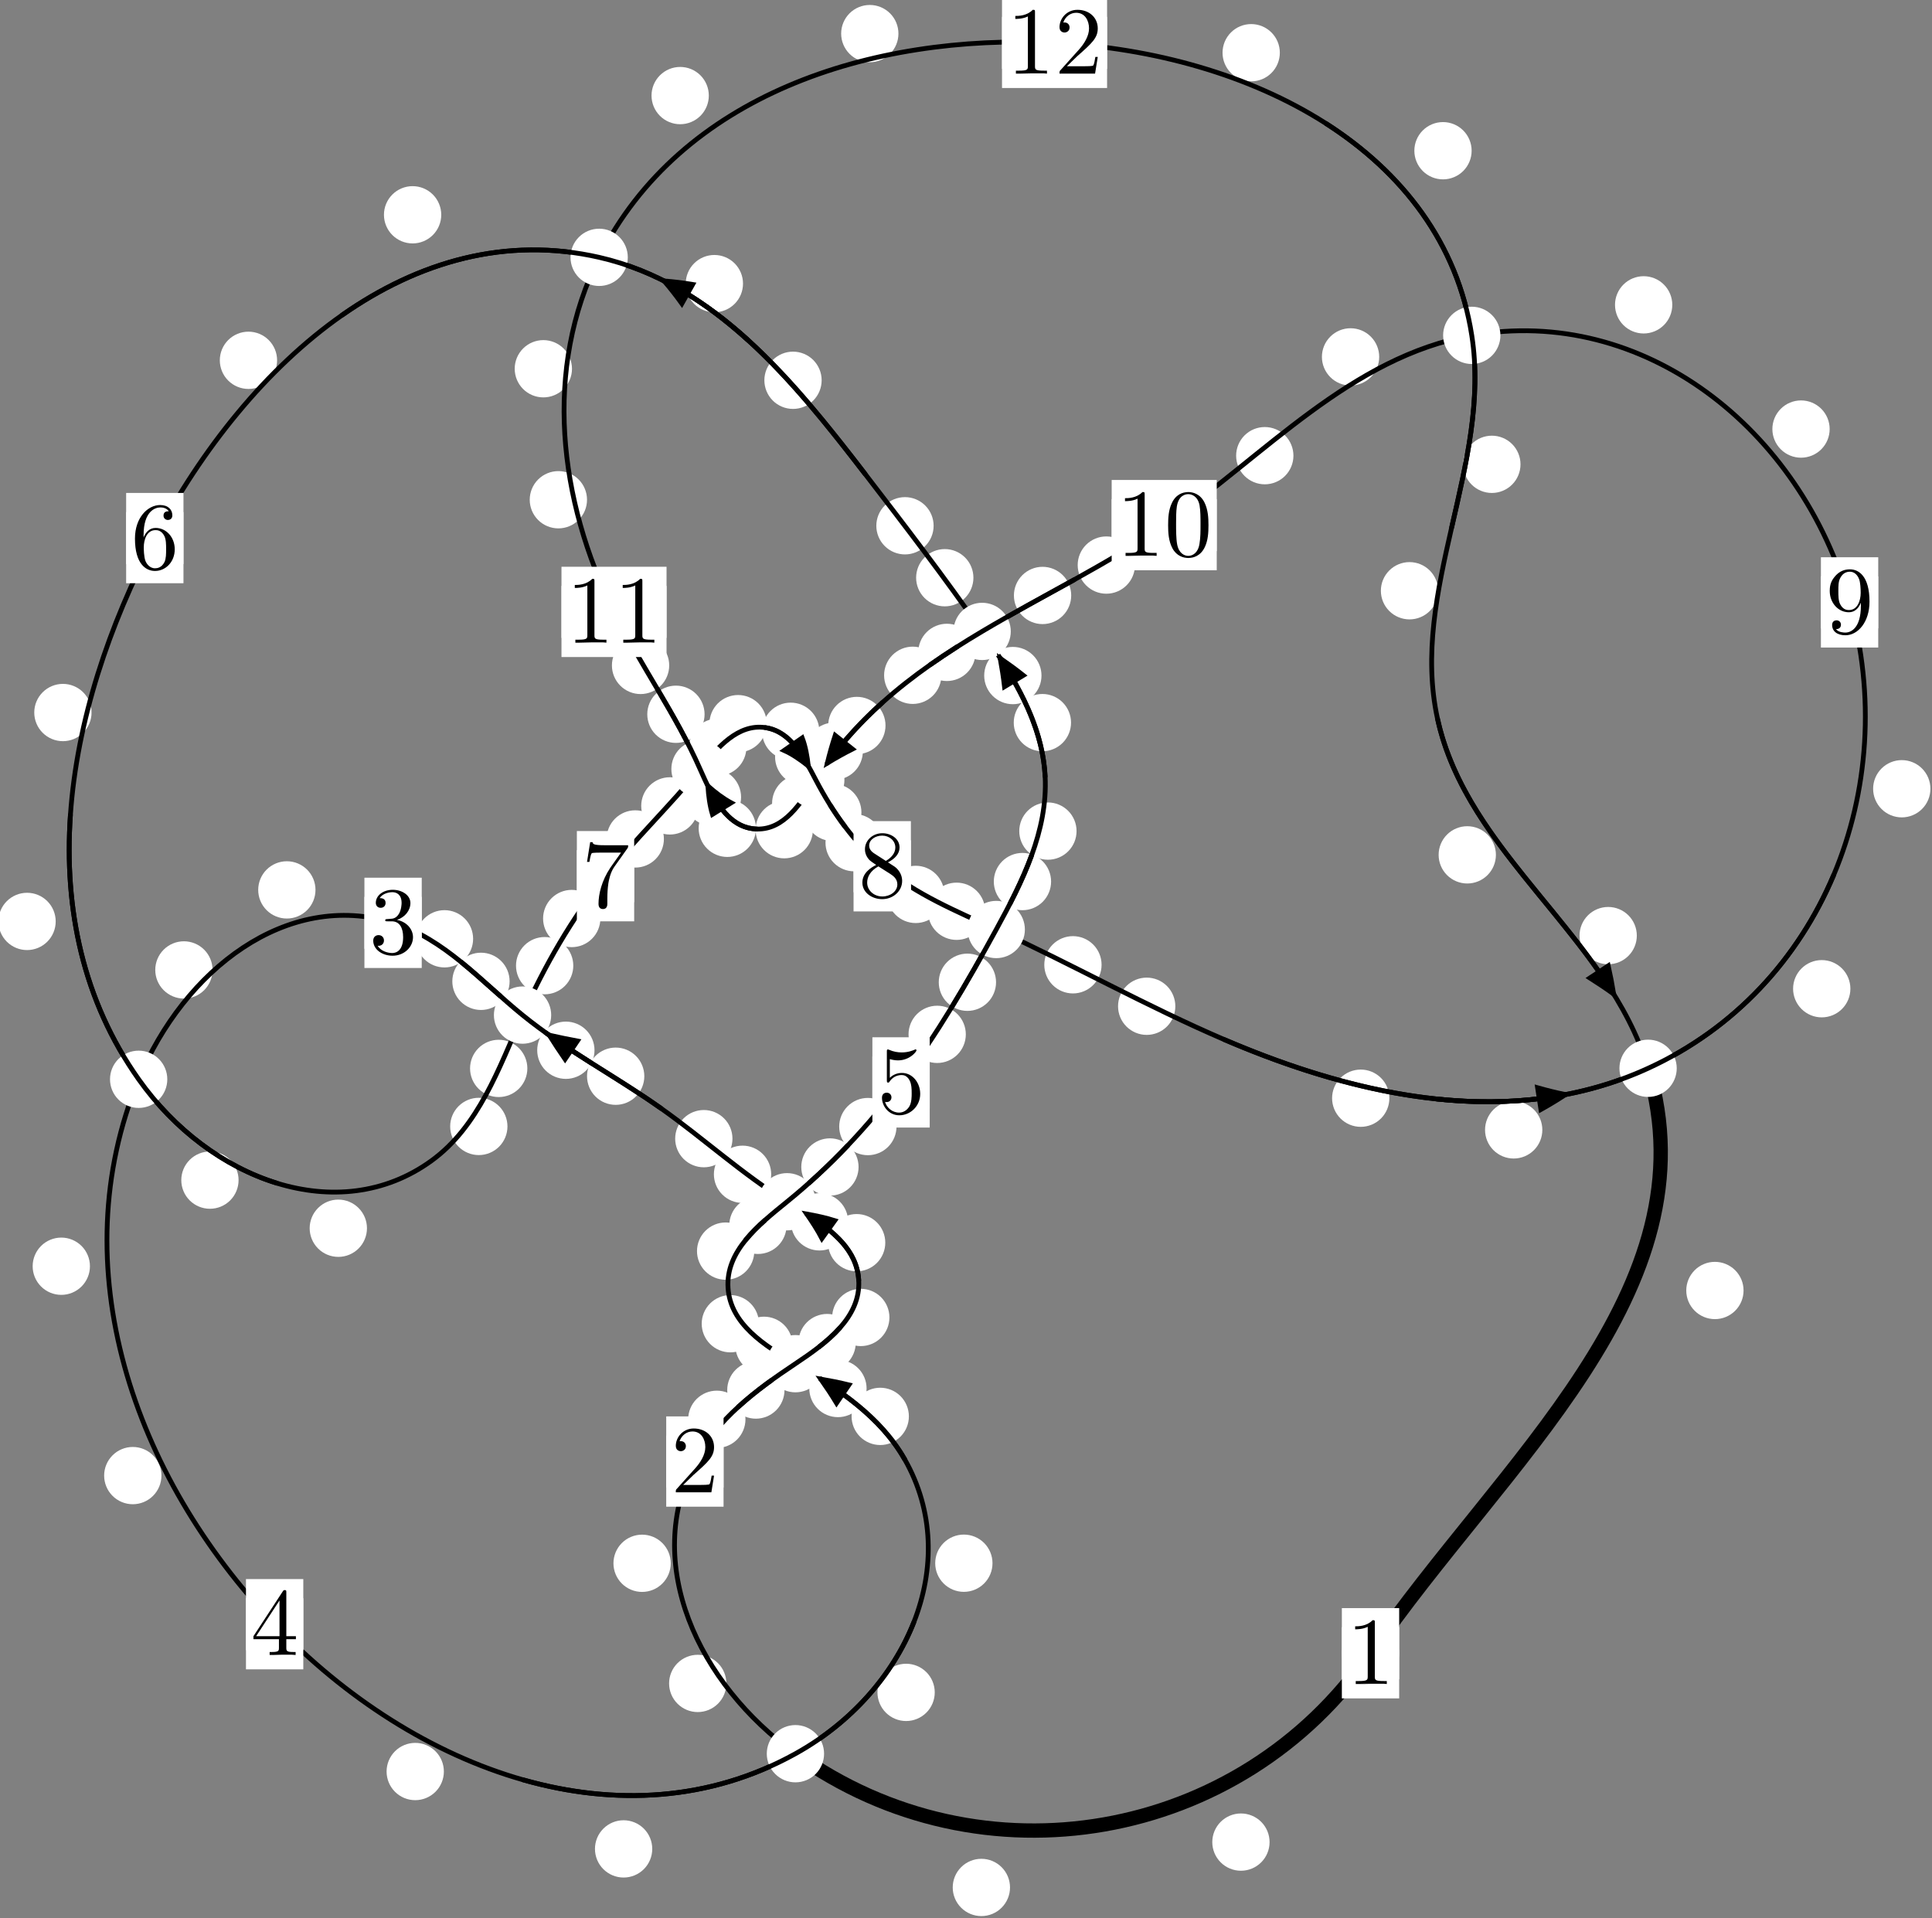<?xml version="1.0"?>
<!-- Created by MetaPost 1.999 on 2021.07.06:0016 -->
<svg version="1.1" xmlns="http://www.w3.org/2000/svg" xmlns:xlink="http://www.w3.org/1999/xlink" width="201.596" height="200.182" viewBox="0 0 201.596 200.182">
<rect x="0" y="0" width="201.596" height="200.182" fill="#808080" stroke="none"/>
<!-- Original BoundingBox: -83.165176 -16.944626 118.430573 183.237534 -->
  <defs>
    <g transform="scale(0.01,0.01)" id="GLYPHcmr10_48">
      <path style="fill-rule: evenodd;" d="M460 -320C460 -400,455 -480,420 -554C374 -650,292 -666,250 -666C190 -666,117 -640,76 -547C44 -478,39 -400,39 -320C39 -245,43 -155,84 -79C127 2,200 22,249 22C303 22,379 1,423 -94C455 -163,460 -241,460 -320M249 -0C210 -0,151 -25,133 -121C122 -181,122 -273,122 -332C122 -396,122 -462,130 -516C149 -635,224 -644,249 -644C282 -644,348 -626,367 -527C377 -471,377 -395,377 -332C377 -257,377 -189,366 -125C351 -30,294 -0,249 -0"></path>
    </g>
    <g transform="scale(0.01,0.01)" id="GLYPHcmr10_49">
      <path style="fill-rule: evenodd;" d="M294 -640C294 -664,294 -666,271 -666C209 -602,121 -602,89 -602L89 -571C109 -571,168 -571,220 -597L220 -79C220 -43,217 -31,127 -31L95 -31L95 -0L257 -0L130 -3L217 -3L257 -3L297 -3L384 -3L419 -0L419 -31L387 -31C297 -31,294 -42,294 -79"></path>
    </g>
    <g transform="scale(0.01,0.01)" id="GLYPHcmr10_50">
      <path style="fill-rule: evenodd;" d="M127 -77L233 -180C389 -318,449 -372,449 -472C449 -586,359 -666,237 -666C124 -666,50 -574,50 -485C50 -429,100 -429,103 -429C120 -429,155 -441,155 -482C155 -508,137 -534,102 -534C94 -534,92 -534,89 -533C112 -598,166 -635,224 -635C315 -635,358 -554,358 -472C358 -392,308 -313,253 -251L61 -37C50 -26,50 -24,50 -0L421 -0L449 -174L424 -174C419 -144,412 -100,402 -85C395 -77,329 -77,307 -77"></path>
    </g>
    <g transform="scale(0.01,0.01)" id="GLYPHcmr10_51">
      <path style="fill-rule: evenodd;" d="M290 -352C372 -379,430 -449,430 -528C430 -610,342 -666,246 -666C145 -666,69 -606,69 -530C69 -497,91 -478,120 -478C151 -478,171 -500,171 -529C171 -579,124 -579,109 -579C140 -628,206 -641,242 -641C283 -641,338 -619,338 -529C338 -517,336 -459,310 -415C280 -367,246 -364,221 -363C213 -362,189 -360,182 -360C174 -359,167 -358,167 -348C167 -337,174 -337,191 -337L235 -337C317 -337,354 -269,354 -171C354 -35,285 -6,241 -6C198 -6,123 -23,88 -82C123 -77,154 -99,154 -137C154 -173,127 -193,98 -193C74 -193,42 -179,42 -135C42 -44,135 22,244 22C366 22,457 -69,457 -171C457 -253,394 -331,290 -352"></path>
    </g>
    <g transform="scale(0.01,0.01)" id="GLYPHcmr10_52">
      <path style="fill-rule: evenodd;" d="M294 -165L294 -78C294 -42,292 -31,218 -31L197 -31L197 -0L332 -0L238 -3L290 -3L332 -3L374 -3L427 -3L468 -0L468 -31L447 -31C373 -31,371 -42,371 -78L371 -165L471 -165L471 -196L371 -196L371 -651C371 -671,371 -677,355 -677C346 -677,343 -677,335 -665L28 -196L28 -165M300 -196L56 -196L300 -569"></path>
    </g>
    <g transform="scale(0.01,0.01)" id="GLYPHcmr10_53">
      <path style="fill-rule: evenodd;" d="M449 -201C449 -320,367 -420,259 -420C211 -420,168 -404,132 -369L132 -564C152 -558,185 -551,217 -551C340 -551,410 -642,410 -655C410 -661,407 -666,400 -666C399 -666,397 -666,392 -663C372 -654,323 -634,256 -634C216 -634,170 -641,123 -662C115 -665,113 -665,111 -665C101 -665,101 -657,101 -641L101 -345C101 -327,101 -319,115 -319C122 -319,124 -322,128 -328C139 -344,176 -398,257 -398C309 -398,334 -352,342 -334C358 -297,360 -258,360 -208C360 -173,360 -113,336 -71C312 -32,275 -6,229 -6C156 -6,99 -59,82 -118C85 -117,88 -116,99 -116C132 -116,149 -141,149 -165C149 -189,132 -214,99 -214C85 -214,50 -207,50 -161C50 -75,119 22,231 22C347 22,449 -74,449 -201"></path>
    </g>
    <g transform="scale(0.01,0.01)" id="GLYPHcmr10_54">
      <path style="fill-rule: evenodd;" d="M132 -328L132 -352C132 -605,256 -641,307 -641C331 -641,373 -635,395 -601C380 -601,340 -601,340 -556C340 -525,364 -510,386 -510C402 -510,432 -519,432 -558C432 -618,388 -666,305 -666C177 -666,42 -537,42 -316C42 -49,158 22,251 22C362 22,457 -72,457 -204C457 -331,368 -427,257 -427C189 -427,152 -376,132 -328M251 -6C188 -6,158 -66,152 -81C134 -128,134 -208,134 -226C134 -304,166 -404,256 -404C272 -404,318 -404,349 -342C367 -305,367 -254,367 -205C367 -157,367 -107,350 -71C320 -11,274 -6,251 -6"></path>
    </g>
    <g transform="scale(0.01,0.01)" id="GLYPHcmr10_55">
      <path style="fill-rule: evenodd;" d="M476 -609C485 -621,485 -623,485 -644L242 -644C120 -644,118 -657,114 -676L89 -676L56 -470L81 -470C84 -486,93 -549,106 -561C113 -567,191 -567,204 -567L411 -567C400 -551,321 -442,299 -409C209 -274,176 -135,176 -33C176 -23,176 22,222 22C268 22,268 -23,268 -33L268 -84C268 -139,271 -194,279 -248C283 -271,297 -357,341 -419"></path>
    </g>
    <g transform="scale(0.01,0.01)" id="GLYPHcmr10_56">
      <path style="fill-rule: evenodd;" d="M163 -457C117 -487,113 -521,113 -538C113 -599,178 -641,249 -641C322 -641,386 -589,386 -517C386 -460,347 -412,287 -377M309 -362C381 -399,430 -451,430 -517C430 -609,341 -666,250 -666C150 -666,69 -592,69 -499C69 -481,71 -436,113 -389C124 -377,161 -352,186 -335C128 -306,42 -250,42 -151C42 -45,144 22,249 22C362 22,457 -61,457 -168C457 -204,446 -249,408 -291C389 -312,373 -322,309 -362M209 -320L332 -242C360 -223,407 -193,407 -132C407 -58,332 -6,250 -6C164 -6,92 -68,92 -151C92 -209,124 -273,209 -320"></path>
    </g>
    <g transform="scale(0.01,0.01)" id="GLYPHcmr10_57">
      <path style="fill-rule: evenodd;" d="M367 -318L367 -286C367 -52,263 -6,205 -6C188 -6,134 -8,107 -42C151 -42,159 -71,159 -88C159 -119,135 -134,113 -134C97 -134,67 -125,67 -86C67 -19,121 22,206 22C335 22,457 -114,457 -329C457 -598,342 -666,253 -666C198 -666,149 -648,106 -603C65 -558,42 -516,42 -441C42 -316,130 -218,242 -218C303 -218,344 -260,367 -318M243 -241C227 -241,181 -241,150 -304C132 -341,132 -391,132 -440C132 -494,132 -541,153 -578C180 -628,218 -641,253 -641C299 -641,332 -607,349 -562C361 -530,365 -467,365 -421C365 -338,331 -241,243 -241"></path>
    </g>
  </defs>
  <path d="M132.475 192.225C132.475 191.432,132.16 190.672,131.599 190.111C131.039 189.551,130.279 189.236,129.486 189.236C128.693 189.236,127.933 189.551,127.373 190.111C126.812 190.672,126.497 191.432,126.497 192.225C126.497 193.017,126.812 193.777,127.373 194.338C127.933 194.898,128.693 195.213,129.486 195.213C130.279 195.213,131.039 194.898,131.599 194.338C132.16 193.777,132.475 193.017,132.475 192.225Z" style="fill: rgb(100%,100%,100%);stroke: none;"></path>
  <path d="M145.996 172.518C145.996 171.725,145.682 170.965,145.121 170.404C144.561 169.844,143.8 169.529,143.008 169.529C142.215 169.529,141.455 169.844,140.894 170.404C140.334 170.965,140.019 171.725,140.019 172.518C140.019 173.31,140.334 174.07,140.894 174.631C141.455 175.191,142.215 175.506,143.008 175.506C143.8 175.506,144.561 175.191,145.121 174.631C145.682 174.07,145.996 173.31,145.996 172.518Z" style="fill: rgb(100%,100%,100%);stroke: none;"></path>
  <path d="M75.794 175.667C75.794 174.874,75.479 174.114,74.919 173.554C74.358 172.993,73.598 172.678,72.806 172.678C72.013 172.678,71.253 172.993,70.692 173.554C70.132 174.114,69.817 174.874,69.817 175.667C69.817 176.46,70.132 177.22,70.692 177.78C71.253 178.341,72.013 178.656,72.806 178.656C73.598 178.656,74.358 178.341,74.919 177.78C75.479 177.22,75.794 176.46,75.794 175.667Z" style="fill: rgb(100%,100%,100%);stroke: none;"></path>
  <path d="M105.391 196.956C105.391 196.163,105.076 195.403,104.515 194.843C103.955 194.282,103.195 193.967,102.402 193.967C101.609 193.967,100.849 194.282,100.289 194.843C99.728 195.403,99.413 196.163,99.413 196.956C99.413 197.749,99.728 198.509,100.289 199.069C100.849 199.63,101.609 199.945,102.402 199.945C103.195 199.945,103.955 199.63,104.515 199.069C105.076 198.509,105.391 197.749,105.391 196.956Z" style="fill: rgb(100%,100%,100%);stroke: none;"></path>
  <path d="M77.786 148.103C77.786 147.311,77.471 146.551,76.911 145.99C76.35 145.43,75.59 145.115,74.797 145.115C74.005 145.115,73.245 145.43,72.684 145.99C72.124 146.551,71.809 147.311,71.809 148.103C71.809 148.896,72.124 149.656,72.684 150.217C73.245 150.777,74.005 151.092,74.797 151.092C75.59 151.092,76.35 150.777,76.911 150.217C77.471 149.656,77.786 148.896,77.786 148.103Z" style="fill: rgb(100%,100%,100%);stroke: none;"></path>
  <path d="M69.989 163.131C69.989 162.338,69.674 161.578,69.113 161.017C68.553 160.457,67.793 160.142,67 160.142C66.207 160.142,65.447 160.457,64.887 161.017C64.326 161.578,64.011 162.338,64.011 163.131C64.011 163.923,64.326 164.683,64.887 165.244C65.447 165.804,66.207 166.119,67 166.119C67.793 166.119,68.553 165.804,69.113 165.244C69.674 164.683,69.989 163.923,69.989 163.131Z" style="fill: rgb(100%,100%,100%);stroke: none;"></path>
  <path d="M89.297 140.098C89.297 139.306,88.983 138.546,88.422 137.985C87.862 137.425,87.101 137.11,86.309 137.11C85.516 137.11,84.756 137.425,84.195 137.985C83.635 138.546,83.32 139.306,83.32 140.098C83.32 140.891,83.635 141.651,84.195 142.212C84.756 142.772,85.516 143.087,86.309 143.087C87.101 143.087,87.862 142.772,88.422 142.212C88.983 141.651,89.297 140.891,89.297 140.098Z" style="fill: rgb(100%,100%,100%);stroke: none;"></path>
  <path d="M81.86 145.051C81.86 144.258,81.545 143.498,80.985 142.938C80.424 142.377,79.664 142.062,78.872 142.062C78.079 142.062,77.319 142.377,76.758 142.938C76.198 143.498,75.883 144.258,75.883 145.051C75.883 145.844,76.198 146.604,76.758 147.164C77.319 147.725,78.079 148.04,78.872 148.04C79.664 148.04,80.424 147.725,80.985 147.164C81.545 146.604,81.86 145.844,81.86 145.051Z" style="fill: rgb(100%,100%,100%);stroke: none;"></path>
  <path d="M92.376 129.674C92.376 128.882,92.061 128.121,91.501 127.561C90.941 127.001,90.18 126.686,89.388 126.686C88.595 126.686,87.835 127.001,87.274 127.561C86.714 128.121,86.399 128.882,86.399 129.674C86.399 130.467,86.714 131.227,87.274 131.788C87.835 132.348,88.595 132.663,89.388 132.663C90.18 132.663,90.941 132.348,91.501 131.788C92.061 131.227,92.376 130.467,92.376 129.674Z" style="fill: rgb(100%,100%,100%);stroke: none;"></path>
  <path d="M92.808 137.477C92.808 136.684,92.493 135.924,91.933 135.364C91.372 134.803,90.612 134.488,89.82 134.488C89.027 134.488,88.267 134.803,87.706 135.364C87.146 135.924,86.831 136.684,86.831 137.477C86.831 138.27,87.146 139.03,87.706 139.59C88.267 140.151,89.027 140.466,89.82 140.466C90.612 140.466,91.372 140.151,91.933 139.59C92.493 139.03,92.808 138.27,92.808 137.477Z" style="fill: rgb(100%,100%,100%);stroke: none;"></path>
  <path d="M80.47 122.537C80.47 121.744,80.155 120.984,79.594 120.424C79.034 119.863,78.274 119.548,77.481 119.548C76.688 119.548,75.928 119.863,75.368 120.424C74.807 120.984,74.492 121.744,74.492 122.537C74.492 123.33,74.807 124.09,75.368 124.65C75.928 125.211,76.688 125.526,77.481 125.526C78.274 125.526,79.034 125.211,79.594 124.65C80.155 124.09,80.47 123.33,80.47 122.537Z" style="fill: rgb(100%,100%,100%);stroke: none;"></path>
  <path d="M88.504 127.5C88.504 126.707,88.189 125.947,87.629 125.387C87.069 124.826,86.308 124.511,85.516 124.511C84.723 124.511,83.963 124.826,83.402 125.387C82.842 125.947,82.527 126.707,82.527 127.5C82.527 128.293,82.842 129.053,83.402 129.613C83.963 130.174,84.723 130.489,85.516 130.489C86.308 130.489,87.069 130.174,87.629 129.613C88.189 129.053,88.504 128.293,88.504 127.5Z" style="fill: rgb(100%,100%,100%);stroke: none;"></path>
  <path d="M67.232 112.304C67.232 111.511,66.917 110.751,66.357 110.19C65.796 109.63,65.036 109.315,64.243 109.315C63.451 109.315,62.691 109.63,62.13 110.19C61.57 110.751,61.255 111.511,61.255 112.304C61.255 113.096,61.57 113.857,62.13 114.417C62.691 114.978,63.451 115.292,64.243 115.292C65.036 115.292,65.796 114.978,66.357 114.417C66.917 113.857,67.232 113.096,67.232 112.304Z" style="fill: rgb(100%,100%,100%);stroke: none;"></path>
  <path d="M76.429 118.819C76.429 118.027,76.115 117.267,75.554 116.706C74.994 116.146,74.233 115.831,73.441 115.831C72.648 115.831,71.888 116.146,71.327 116.706C70.767 117.267,70.452 118.027,70.452 118.819C70.452 119.612,70.767 120.372,71.327 120.933C71.888 121.493,72.648 121.808,73.441 121.808C74.233 121.808,74.994 121.493,75.554 120.933C76.115 120.372,76.429 119.612,76.429 118.819Z" style="fill: rgb(100%,100%,100%);stroke: none;"></path>
  <path d="M53.176 102.403C53.176 101.61,52.861 100.85,52.3 100.289C51.74 99.729,50.98 99.414,50.187 99.414C49.394 99.414,48.634 99.729,48.074 100.289C47.513 100.85,47.198 101.61,47.198 102.403C47.198 103.195,47.513 103.955,48.074 104.516C48.634 105.076,49.394 105.391,50.187 105.391C50.98 105.391,51.74 105.076,52.3 104.516C52.861 103.955,53.176 103.195,53.176 102.403Z" style="fill: rgb(100%,100%,100%);stroke: none;"></path>
  <path d="M62.033 109.594C62.033 108.801,61.718 108.041,61.158 107.481C60.597 106.92,59.837 106.605,59.045 106.605C58.252 106.605,57.492 106.92,56.931 107.481C56.371 108.041,56.056 108.801,56.056 109.594C56.056 110.387,56.371 111.147,56.931 111.707C57.492 112.268,58.252 112.583,59.045 112.583C59.837 112.583,60.597 112.268,61.158 111.707C61.718 111.147,62.033 110.387,62.033 109.594Z" style="fill: rgb(100%,100%,100%);stroke: none;"></path>
  <path d="M32.92 92.86C32.92 92.068,32.605 91.308,32.045 90.747C31.484 90.187,30.724 89.872,29.931 89.872C29.139 89.872,28.378 90.187,27.818 90.747C27.257 91.308,26.943 92.068,26.943 92.86C26.943 93.653,27.257 94.413,27.818 94.974C28.378 95.534,29.139 95.849,29.931 95.849C30.724 95.849,31.484 95.534,32.045 94.974C32.605 94.413,32.92 93.653,32.92 92.86Z" style="fill: rgb(100%,100%,100%);stroke: none;"></path>
  <path d="M49.368 97.964C49.368 97.172,49.053 96.412,48.493 95.851C47.932 95.291,47.172 94.976,46.379 94.976C45.587 94.976,44.827 95.291,44.266 95.851C43.706 96.412,43.391 97.172,43.391 97.964C43.391 98.757,43.706 99.517,44.266 100.078C44.827 100.638,45.587 100.953,46.379 100.953C47.172 100.953,47.932 100.638,48.493 100.078C49.053 99.517,49.368 98.757,49.368 97.964Z" style="fill: rgb(100%,100%,100%);stroke: none;"></path>
  <path d="M9.385 132.131C9.385 131.339,9.07 130.579,8.51 130.018C7.949 129.458,7.189 129.143,6.397 129.143C5.604 129.143,4.844 129.458,4.283 130.018C3.723 130.579,3.408 131.339,3.408 132.131C3.408 132.924,3.723 133.684,4.283 134.245C4.844 134.805,5.604 135.12,6.397 135.12C7.189 135.12,7.949 134.805,8.51 134.245C9.07 133.684,9.385 132.924,9.385 132.131Z" style="fill: rgb(100%,100%,100%);stroke: none;"></path>
  <path d="M22.179 101.213C22.179 100.42,21.864 99.66,21.303 99.099C20.743 98.539,19.983 98.224,19.19 98.224C18.397 98.224,17.637 98.539,17.077 99.099C16.516 99.66,16.201 100.42,16.201 101.213C16.201 102.005,16.516 102.765,17.077 103.326C17.637 103.886,18.397 104.201,19.19 104.201C19.983 104.201,20.743 103.886,21.303 103.326C21.864 102.765,22.179 102.005,22.179 101.213Z" style="fill: rgb(100%,100%,100%);stroke: none;"></path>
  <path d="M46.316 184.86C46.316 184.067,46.001 183.307,45.441 182.747C44.88 182.186,44.12 181.871,43.327 181.871C42.535 181.871,41.775 182.186,41.214 182.747C40.654 183.307,40.339 184.067,40.339 184.86C40.339 185.653,40.654 186.413,41.214 186.973C41.775 187.534,42.535 187.849,43.327 187.849C44.12 187.849,44.88 187.534,45.441 186.973C46.001 186.413,46.316 185.653,46.316 184.86Z" style="fill: rgb(100%,100%,100%);stroke: none;"></path>
  <path d="M16.845 153.98C16.845 153.187,16.53 152.427,15.969 151.866C15.409 151.306,14.649 150.991,13.856 150.991C13.063 150.991,12.303 151.306,11.743 151.866C11.182 152.427,10.867 153.187,10.867 153.98C10.867 154.772,11.182 155.533,11.743 156.093C12.303 156.654,13.063 156.968,13.856 156.968C14.649 156.968,15.409 156.654,15.969 156.093C16.53 155.533,16.845 154.772,16.845 153.98Z" style="fill: rgb(100%,100%,100%);stroke: none;"></path>
  <path d="M97.537 176.602C97.537 175.809,97.222 175.049,96.662 174.489C96.101 173.928,95.341 173.613,94.548 173.613C93.756 173.613,92.996 173.928,92.435 174.489C91.875 175.049,91.56 175.809,91.56 176.602C91.56 177.395,91.875 178.155,92.435 178.715C92.996 179.276,93.756 179.591,94.548 179.591C95.341 179.591,96.101 179.276,96.662 178.715C97.222 178.155,97.537 177.395,97.537 176.602Z" style="fill: rgb(100%,100%,100%);stroke: none;"></path>
  <path d="M68.059 192.934C68.059 192.141,67.744 191.381,67.184 190.82C66.623 190.26,65.863 189.945,65.07 189.945C64.278 189.945,63.517 190.26,62.957 190.82C62.396 191.381,62.082 192.141,62.082 192.934C62.082 193.726,62.396 194.486,62.957 195.047C63.517 195.607,64.278 195.922,65.07 195.922C65.863 195.922,66.623 195.607,67.184 195.047C67.744 194.486,68.059 193.726,68.059 192.934Z" style="fill: rgb(100%,100%,100%);stroke: none;"></path>
  <path d="M94.838 147.8C94.838 147.007,94.523 146.247,93.962 145.686C93.402 145.126,92.642 144.811,91.849 144.811C91.056 144.811,90.296 145.126,89.736 145.686C89.175 146.247,88.86 147.007,88.86 147.8C88.86 148.592,89.175 149.353,89.736 149.913C90.296 150.474,91.056 150.789,91.849 150.789C92.642 150.789,93.402 150.474,93.962 149.913C94.523 149.353,94.838 148.592,94.838 147.8Z" style="fill: rgb(100%,100%,100%);stroke: none;"></path>
  <path d="M103.563 163.122C103.563 162.33,103.248 161.57,102.688 161.009C102.127 160.449,101.367 160.134,100.574 160.134C99.782 160.134,99.021 160.449,98.461 161.009C97.9 161.57,97.586 162.33,97.586 163.122C97.586 163.915,97.9 164.675,98.461 165.236C99.021 165.796,99.782 166.111,100.574 166.111C101.367 166.111,102.127 165.796,102.688 165.236C103.248 164.675,103.563 163.915,103.563 163.122Z" style="fill: rgb(100%,100%,100%);stroke: none;"></path>
  <path d="M82.704 140.384C82.704 139.591,82.389 138.831,81.829 138.27C81.268 137.71,80.508 137.395,79.715 137.395C78.923 137.395,78.162 137.71,77.602 138.27C77.042 138.831,76.727 139.591,76.727 140.384C76.727 141.176,77.042 141.937,77.602 142.497C78.162 143.058,78.923 143.373,79.715 143.373C80.508 143.373,81.268 143.058,81.829 142.497C82.389 141.937,82.704 141.176,82.704 140.384Z" style="fill: rgb(100%,100%,100%);stroke: none;"></path>
  <path d="M90.425 144.892C90.425 144.099,90.11 143.339,89.549 142.779C88.989 142.218,88.229 141.903,87.436 141.903C86.643 141.903,85.883 142.218,85.323 142.779C84.762 143.339,84.447 144.099,84.447 144.892C84.447 145.685,84.762 146.445,85.323 147.005C85.883 147.566,86.643 147.881,87.436 147.881C88.229 147.881,88.989 147.566,89.549 147.005C90.11 146.445,90.425 145.685,90.425 144.892Z" style="fill: rgb(100%,100%,100%);stroke: none;"></path>
  <path d="M78.707 130.554C78.707 129.761,78.392 129.001,77.831 128.441C77.271 127.88,76.511 127.565,75.718 127.565C74.925 127.565,74.165 127.88,73.605 128.441C73.044 129.001,72.729 129.761,72.729 130.554C72.729 131.347,73.044 132.107,73.605 132.667C74.165 133.228,74.925 133.543,75.718 133.543C76.511 133.543,77.271 133.228,77.831 132.667C78.392 132.107,78.707 131.347,78.707 130.554Z" style="fill: rgb(100%,100%,100%);stroke: none;"></path>
  <path d="M79.197 138.131C79.197 137.338,78.882 136.578,78.322 136.018C77.762 135.457,77.001 135.142,76.209 135.142C75.416 135.142,74.656 135.457,74.095 136.018C73.535 136.578,73.22 137.338,73.22 138.131C73.22 138.924,73.535 139.684,74.095 140.244C74.656 140.805,75.416 141.12,76.209 141.12C77.001 141.12,77.762 140.805,78.322 140.244C78.882 139.684,79.197 138.924,79.197 138.131Z" style="fill: rgb(100%,100%,100%);stroke: none;"></path>
  <path d="M89.588 121.775C89.588 120.982,89.273 120.222,88.713 119.661C88.152 119.101,87.392 118.786,86.599 118.786C85.807 118.786,85.046 119.101,84.486 119.661C83.925 120.222,83.611 120.982,83.611 121.775C83.611 122.567,83.925 123.328,84.486 123.888C85.046 124.449,85.807 124.764,86.599 124.764C87.392 124.764,88.152 124.449,88.713 123.888C89.273 123.328,89.588 122.567,89.588 121.775Z" style="fill: rgb(100%,100%,100%);stroke: none;"></path>
  <path d="M82.076 127.864C82.076 127.072,81.761 126.312,81.201 125.751C80.64 125.191,79.88 124.876,79.087 124.876C78.294 124.876,77.534 125.191,76.974 125.751C76.413 126.312,76.098 127.072,76.098 127.864C76.098 128.657,76.413 129.417,76.974 129.978C77.534 130.538,78.294 130.853,79.087 130.853C79.88 130.853,80.64 130.538,81.201 129.978C81.761 129.417,82.076 128.657,82.076 127.864Z" style="fill: rgb(100%,100%,100%);stroke: none;"></path>
  <path d="M100.779 107.935C100.779 107.143,100.464 106.383,99.904 105.822C99.343 105.262,98.583 104.947,97.791 104.947C96.998 104.947,96.238 105.262,95.677 105.822C95.117 106.383,94.802 107.143,94.802 107.935C94.802 108.728,95.117 109.488,95.677 110.049C96.238 110.609,96.998 110.924,97.791 110.924C98.583 110.924,99.343 110.609,99.904 110.049C100.464 109.488,100.779 108.728,100.779 107.935Z" style="fill: rgb(100%,100%,100%);stroke: none;"></path>
  <path d="M93.547 117.557C93.547 116.764,93.232 116.004,92.672 115.444C92.111 114.883,91.351 114.568,90.558 114.568C89.766 114.568,89.005 114.883,88.445 115.444C87.884 116.004,87.569 116.764,87.569 117.557C87.569 118.35,87.884 119.11,88.445 119.67C89.005 120.231,89.766 120.546,90.558 120.546C91.351 120.546,92.111 120.231,92.672 119.67C93.232 119.11,93.547 118.35,93.547 117.557Z" style="fill: rgb(100%,100%,100%);stroke: none;"></path>
  <path d="M109.677 91.992C109.677 91.199,109.362 90.439,108.802 89.878C108.241 89.318,107.481 89.003,106.689 89.003C105.896 89.003,105.136 89.318,104.575 89.878C104.015 90.439,103.7 91.199,103.7 91.992C103.7 92.784,104.015 93.544,104.575 94.105C105.136 94.665,105.896 94.98,106.689 94.98C107.481 94.98,108.241 94.665,108.802 94.105C109.362 93.544,109.677 92.784,109.677 91.992Z" style="fill: rgb(100%,100%,100%);stroke: none;"></path>
  <path d="M103.933 102.499C103.933 101.706,103.618 100.946,103.058 100.386C102.497 99.825,101.737 99.51,100.944 99.51C100.152 99.51,99.391 99.825,98.831 100.386C98.271 100.946,97.956 101.706,97.956 102.499C97.956 103.292,98.271 104.052,98.831 104.612C99.391 105.173,100.152 105.488,100.944 105.488C101.737 105.488,102.497 105.173,103.058 104.612C103.618 104.052,103.933 103.292,103.933 102.499Z" style="fill: rgb(100%,100%,100%);stroke: none;"></path>
  <path d="M111.758 75.406C111.758 74.614,111.443 73.853,110.882 73.293C110.322 72.732,109.562 72.417,108.769 72.417C107.976 72.417,107.216 72.732,106.656 73.293C106.095 73.853,105.78 74.614,105.78 75.406C105.78 76.199,106.095 76.959,106.656 77.52C107.216 78.08,107.976 78.395,108.769 78.395C109.562 78.395,110.322 78.08,110.882 77.52C111.443 76.959,111.758 76.199,111.758 75.406Z" style="fill: rgb(100%,100%,100%);stroke: none;"></path>
  <path d="M112.334 86.725C112.334 85.932,112.019 85.172,111.458 84.611C110.898 84.051,110.138 83.736,109.345 83.736C108.552 83.736,107.792 84.051,107.232 84.611C106.671 85.172,106.356 85.932,106.356 86.725C106.356 87.518,106.671 88.278,107.232 88.838C107.792 89.399,108.552 89.714,109.345 89.714C110.138 89.714,110.898 89.399,111.458 88.838C112.019 88.278,112.334 87.518,112.334 86.725Z" style="fill: rgb(100%,100%,100%);stroke: none;"></path>
  <path d="M101.572 60.285C101.572 59.492,101.257 58.732,100.696 58.172C100.136 57.611,99.376 57.296,98.583 57.296C97.79 57.296,97.03 57.611,96.47 58.172C95.909 58.732,95.594 59.492,95.594 60.285C95.594 61.078,95.909 61.838,96.47 62.398C97.03 62.959,97.79 63.274,98.583 63.274C99.376 63.274,100.136 62.959,100.696 62.398C101.257 61.838,101.572 61.078,101.572 60.285Z" style="fill: rgb(100%,100%,100%);stroke: none;"></path>
  <path d="M108.675 70.495C108.675 69.702,108.36 68.942,107.799 68.382C107.239 67.821,106.479 67.506,105.686 67.506C104.893 67.506,104.133 67.821,103.573 68.382C103.012 68.942,102.697 69.702,102.697 70.495C102.697 71.288,103.012 72.048,103.573 72.608C104.133 73.169,104.893 73.484,105.686 73.484C106.479 73.484,107.239 73.169,107.799 72.608C108.36 72.048,108.675 71.288,108.675 70.495Z" style="fill: rgb(100%,100%,100%);stroke: none;"></path>
  <path d="M85.736 39.682C85.736 38.89,85.421 38.13,84.861 37.569C84.3 37.009,83.54 36.694,82.747 36.694C81.955 36.694,81.195 37.009,80.634 37.569C80.074 38.13,79.759 38.89,79.759 39.682C79.759 40.475,80.074 41.235,80.634 41.796C81.195 42.356,81.955 42.671,82.747 42.671C83.54 42.671,84.3 42.356,84.861 41.796C85.421 41.235,85.736 40.475,85.736 39.682Z" style="fill: rgb(100%,100%,100%);stroke: none;"></path>
  <path d="M97.419 54.865C97.419 54.073,97.104 53.312,96.543 52.752C95.983 52.191,95.223 51.876,94.43 51.876C93.637 51.876,92.877 52.191,92.317 52.752C91.756 53.312,91.441 54.073,91.441 54.865C91.441 55.658,91.756 56.418,92.317 56.979C92.877 57.539,93.637 57.854,94.43 57.854C95.223 57.854,95.983 57.539,96.543 56.979C97.104 56.418,97.419 55.658,97.419 54.865Z" style="fill: rgb(100%,100%,100%);stroke: none;"></path>
  <path d="M46.042 22.414C46.042 21.621,45.727 20.861,45.166 20.3C44.606 19.74,43.846 19.425,43.053 19.425C42.26 19.425,41.5 19.74,40.94 20.3C40.379 20.861,40.064 21.621,40.064 22.414C40.064 23.206,40.379 23.967,40.94 24.527C41.5 25.087,42.26 25.402,43.053 25.402C43.846 25.402,44.606 25.087,45.166 24.527C45.727 23.967,46.042 23.206,46.042 22.414Z" style="fill: rgb(100%,100%,100%);stroke: none;"></path>
  <path d="M77.53 29.596C77.53 28.803,77.215 28.043,76.655 27.482C76.094 26.922,75.334 26.607,74.541 26.607C73.749 26.607,72.988 26.922,72.428 27.482C71.867 28.043,71.553 28.803,71.553 29.596C71.553 30.388,71.867 31.148,72.428 31.709C72.988 32.269,73.749 32.584,74.541 32.584C75.334 32.584,76.094 32.269,76.655 31.709C77.215 31.148,77.53 30.388,77.53 29.596Z" style="fill: rgb(100%,100%,100%);stroke: none;"></path>
  <path d="M9.553 74.353C9.553 73.56,9.238 72.8,8.677 72.24C8.117 71.679,7.357 71.364,6.564 71.364C5.771 71.364,5.011 71.679,4.451 72.24C3.89 72.8,3.575 73.56,3.575 74.353C3.575 75.146,3.89 75.906,4.451 76.466C5.011 77.027,5.771 77.342,6.564 77.342C7.357 77.342,8.117 77.027,8.677 76.466C9.238 75.906,9.553 75.146,9.553 74.353Z" style="fill: rgb(100%,100%,100%);stroke: none;"></path>
  <path d="M28.914 37.599C28.914 36.806,28.599 36.046,28.039 35.485C27.479 34.925,26.718 34.61,25.926 34.61C25.133 34.61,24.373 34.925,23.812 35.485C23.252 36.046,22.937 36.806,22.937 37.599C22.937 38.391,23.252 39.151,23.812 39.712C24.373 40.272,25.133 40.587,25.926 40.587C26.718 40.587,27.479 40.272,28.039 39.712C28.599 39.151,28.914 38.391,28.914 37.599Z" style="fill: rgb(100%,100%,100%);stroke: none;"></path>
  <path d="M24.894 123.147C24.894 122.355,24.579 121.595,24.019 121.034C23.458 120.474,22.698 120.159,21.906 120.159C21.113 120.159,20.353 120.474,19.792 121.034C19.232 121.595,18.917 122.355,18.917 123.147C18.917 123.94,19.232 124.7,19.792 125.261C20.353 125.821,21.113 126.136,21.906 126.136C22.698 126.136,23.458 125.821,24.019 125.261C24.579 124.7,24.894 123.94,24.894 123.147Z" style="fill: rgb(100%,100%,100%);stroke: none;"></path>
  <path d="M5.812 96.151C5.812 95.358,5.497 94.598,4.937 94.038C4.376 93.477,3.616 93.162,2.824 93.162C2.031 93.162,1.271 93.477,0.71 94.038C0.15 94.598,-0.165 95.358,-0.165 96.151C-0.165 96.944,0.15 97.704,0.71 98.264C1.271 98.825,2.031 99.14,2.824 99.14C3.616 99.14,4.376 98.825,4.937 98.264C5.497 97.704,5.812 96.944,5.812 96.151Z" style="fill: rgb(100%,100%,100%);stroke: none;"></path>
  <path d="M52.951 117.544C52.951 116.752,52.636 115.991,52.076 115.431C51.515 114.87,50.755 114.555,49.963 114.555C49.17 114.555,48.41 114.87,47.849 115.431C47.289 115.991,46.974 116.752,46.974 117.544C46.974 118.337,47.289 119.097,47.849 119.658C48.41 120.218,49.17 120.533,49.963 120.533C50.755 120.533,51.515 120.218,52.076 119.658C52.636 119.097,52.951 118.337,52.951 117.544Z" style="fill: rgb(100%,100%,100%);stroke: none;"></path>
  <path d="M38.291 128.168C38.291 127.375,37.976 126.615,37.415 126.055C36.855 125.494,36.095 125.179,35.302 125.179C34.509 125.179,33.749 125.494,33.189 126.055C32.628 126.615,32.313 127.375,32.313 128.168C32.313 128.961,32.628 129.721,33.189 130.281C33.749 130.842,34.509 131.157,35.302 131.157C36.095 131.157,36.855 130.842,37.415 130.281C37.976 129.721,38.291 128.961,38.291 128.168Z" style="fill: rgb(100%,100%,100%);stroke: none;"></path>
  <path d="M59.82 100.767C59.82 99.975,59.505 99.214,58.945 98.654C58.384 98.094,57.624 97.779,56.832 97.779C56.039 97.779,55.279 98.094,54.718 98.654C54.158 99.214,53.843 99.975,53.843 100.767C53.843 101.56,54.158 102.32,54.718 102.881C55.279 103.441,56.039 103.756,56.832 103.756C57.624 103.756,58.384 103.441,58.945 102.881C59.505 102.32,59.82 101.56,59.82 100.767Z" style="fill: rgb(100%,100%,100%);stroke: none;"></path>
  <path d="M55.027 111.489C55.027 110.697,54.712 109.937,54.151 109.376C53.591 108.816,52.831 108.501,52.038 108.501C51.245 108.501,50.485 108.816,49.925 109.376C49.364 109.937,49.049 110.697,49.049 111.489C49.049 112.282,49.364 113.042,49.925 113.603C50.485 114.163,51.245 114.478,52.038 114.478C52.831 114.478,53.591 114.163,54.151 113.603C54.712 113.042,55.027 112.282,55.027 111.489Z" style="fill: rgb(100%,100%,100%);stroke: none;"></path>
  <path d="M69.275 87.544C69.275 86.752,68.961 85.992,68.4 85.431C67.84 84.871,67.079 84.556,66.287 84.556C65.494 84.556,64.734 84.871,64.173 85.431C63.613 85.992,63.298 86.752,63.298 87.544C63.298 88.337,63.613 89.097,64.173 89.658C64.734 90.218,65.494 90.533,66.287 90.533C67.079 90.533,67.84 90.218,68.4 89.658C68.961 89.097,69.275 88.337,69.275 87.544Z" style="fill: rgb(100%,100%,100%);stroke: none;"></path>
  <path d="M62.646 95.847C62.646 95.054,62.331 94.294,61.771 93.734C61.21 93.173,60.45 92.858,59.657 92.858C58.865 92.858,58.105 93.173,57.544 93.734C56.984 94.294,56.669 95.054,56.669 95.847C56.669 96.64,56.984 97.4,57.544 97.96C58.105 98.521,58.865 98.836,59.657 98.836C60.45 98.836,61.21 98.521,61.771 97.96C62.331 97.4,62.646 96.64,62.646 95.847Z" style="fill: rgb(100%,100%,100%);stroke: none;"></path>
  <path d="M77.886 77.972C77.886 77.18,77.571 76.42,77.011 75.859C76.45 75.299,75.69 74.984,74.897 74.984C74.105 74.984,73.344 75.299,72.784 75.859C72.223 76.42,71.908 77.18,71.908 77.972C71.908 78.765,72.223 79.525,72.784 80.086C73.344 80.646,74.105 80.961,74.897 80.961C75.69 80.961,76.45 80.646,77.011 80.086C77.571 79.525,77.886 78.765,77.886 77.972Z" style="fill: rgb(100%,100%,100%);stroke: none;"></path>
  <path d="M72.887 84.095C72.887 83.302,72.572 82.542,72.012 81.982C71.451 81.421,70.691 81.106,69.898 81.106C69.106 81.106,68.345 81.421,67.785 81.982C67.224 82.542,66.909 83.302,66.909 84.095C66.909 84.888,67.224 85.648,67.785 86.208C68.345 86.769,69.106 87.084,69.898 87.084C70.691 87.084,71.451 86.769,72.012 86.208C72.572 85.648,72.887 84.888,72.887 84.095Z" style="fill: rgb(100%,100%,100%);stroke: none;"></path>
  <path d="M85.493 76.309C85.493 75.516,85.178 74.756,84.618 74.196C84.057 73.635,83.297 73.32,82.504 73.32C81.712 73.32,80.952 73.635,80.391 74.196C79.831 74.756,79.516 75.516,79.516 76.309C79.516 77.102,79.831 77.862,80.391 78.422C80.952 78.983,81.712 79.298,82.504 79.298C83.297 79.298,84.057 78.983,84.618 78.422C85.178 77.862,85.493 77.102,85.493 76.309Z" style="fill: rgb(100%,100%,100%);stroke: none;"></path>
  <path d="M80.004 75.515C80.004 74.722,79.689 73.962,79.129 73.401C78.568 72.841,77.808 72.526,77.015 72.526C76.223 72.526,75.463 72.841,74.902 73.401C74.342 73.962,74.027 74.722,74.027 75.515C74.027 76.307,74.342 77.068,74.902 77.628C75.463 78.189,76.223 78.503,77.015 78.503C77.808 78.503,78.568 78.189,79.129 77.628C79.689 77.068,80.004 76.307,80.004 75.515Z" style="fill: rgb(100%,100%,100%);stroke: none;"></path>
  <path d="M89.886 84.774C89.886 83.982,89.571 83.221,89.01 82.661C88.45 82.1,87.69 81.785,86.897 81.785C86.104 81.785,85.344 82.1,84.784 82.661C84.223 83.221,83.908 83.982,83.908 84.774C83.908 85.567,84.223 86.327,84.784 86.888C85.344 87.448,86.104 87.763,86.897 87.763C87.69 87.763,88.45 87.448,89.01 86.888C89.571 86.327,89.886 85.567,89.886 84.774Z" style="fill: rgb(100%,100%,100%);stroke: none;"></path>
  <path d="M86.853 78.978C86.853 78.185,86.538 77.425,85.978 76.865C85.417 76.304,84.657 75.989,83.864 75.989C83.072 75.989,82.311 76.304,81.751 76.865C81.191 77.425,80.876 78.185,80.876 78.978C80.876 79.771,81.191 80.531,81.751 81.091C82.311 81.652,83.072 81.967,83.864 81.967C84.657 81.967,85.417 81.652,85.978 81.091C86.538 80.531,86.853 79.771,86.853 78.978Z" style="fill: rgb(100%,100%,100%);stroke: none;"></path>
  <path d="M98.538 93.332C98.538 92.54,98.223 91.779,97.662 91.219C97.102 90.658,96.342 90.343,95.549 90.343C94.756 90.343,93.996 90.658,93.436 91.219C92.875 91.779,92.56 92.54,92.56 93.332C92.56 94.125,92.875 94.885,93.436 95.446C93.996 96.006,94.756 96.321,95.549 96.321C96.342 96.321,97.102 96.006,97.662 95.446C98.223 94.885,98.538 94.125,98.538 93.332Z" style="fill: rgb(100%,100%,100%);stroke: none;"></path>
  <path d="M92.114 87.934C92.114 87.141,91.799 86.381,91.239 85.821C90.678 85.26,89.918 84.945,89.125 84.945C88.333 84.945,87.573 85.26,87.012 85.821C86.452 86.381,86.137 87.141,86.137 87.934C86.137 88.727,86.452 89.487,87.012 90.047C87.573 90.608,88.333 90.923,89.125 90.923C89.918 90.923,90.678 90.608,91.239 90.047C91.799 89.487,92.114 88.727,92.114 87.934Z" style="fill: rgb(100%,100%,100%);stroke: none;"></path>
  <path d="M114.945 100.676C114.945 99.883,114.63 99.123,114.07 98.563C113.51 98.002,112.749 97.687,111.957 97.687C111.164 97.687,110.404 98.002,109.843 98.563C109.283 99.123,108.968 99.883,108.968 100.676C108.968 101.469,109.283 102.229,109.843 102.789C110.404 103.35,111.164 103.665,111.957 103.665C112.749 103.665,113.51 103.35,114.07 102.789C114.63 102.229,114.945 101.469,114.945 100.676Z" style="fill: rgb(100%,100%,100%);stroke: none;"></path>
  <path d="M102.803 95.092C102.803 94.299,102.488 93.539,101.928 92.978C101.367 92.418,100.607 92.103,99.814 92.103C99.022 92.103,98.262 92.418,97.701 92.978C97.141 93.539,96.826 94.299,96.826 95.092C96.826 95.884,97.141 96.644,97.701 97.205C98.262 97.765,99.022 98.08,99.814 98.08C100.607 98.08,101.367 97.765,101.928 97.205C102.488 96.644,102.803 95.884,102.803 95.092Z" style="fill: rgb(100%,100%,100%);stroke: none;"></path>
  <path d="M144.975 114.598C144.975 113.806,144.66 113.046,144.1 112.485C143.539 111.925,142.779 111.61,141.987 111.61C141.194 111.61,140.434 111.925,139.873 112.485C139.313 113.046,138.998 113.806,138.998 114.598C138.998 115.391,139.313 116.151,139.873 116.712C140.434 117.272,141.194 117.587,141.987 117.587C142.779 117.587,143.539 117.272,144.1 116.712C144.66 116.151,144.975 115.391,144.975 114.598Z" style="fill: rgb(100%,100%,100%);stroke: none;"></path>
  <path d="M122.641 105.004C122.641 104.211,122.326 103.451,121.766 102.89C121.206 102.33,120.445 102.015,119.653 102.015C118.86 102.015,118.1 102.33,117.539 102.89C116.979 103.451,116.664 104.211,116.664 105.004C116.664 105.796,116.979 106.557,117.539 107.117C118.1 107.677,118.86 107.992,119.653 107.992C120.445 107.992,121.206 107.677,121.766 107.117C122.326 106.557,122.641 105.796,122.641 105.004Z" style="fill: rgb(100%,100%,100%);stroke: none;"></path>
  <path d="M193.08 103.174C193.08 102.381,192.765 101.621,192.205 101.061C191.644 100.5,190.884 100.185,190.091 100.185C189.299 100.185,188.538 100.5,187.978 101.061C187.417 101.621,187.102 102.381,187.102 103.174C187.102 103.967,187.417 104.727,187.978 105.287C188.538 105.848,189.299 106.163,190.091 106.163C190.884 106.163,191.644 105.848,192.205 105.287C192.765 104.727,193.08 103.967,193.08 103.174Z" style="fill: rgb(100%,100%,100%);stroke: none;"></path>
  <path d="M160.936 117.904C160.936 117.111,160.621 116.351,160.06 115.791C159.5 115.23,158.739 114.915,157.947 114.915C157.154 114.915,156.394 115.23,155.833 115.791C155.273 116.351,154.958 117.111,154.958 117.904C154.958 118.697,155.273 119.457,155.833 120.018C156.394 120.578,157.154 120.893,157.947 120.893C158.739 120.893,159.5 120.578,160.06 120.018C160.621 119.457,160.936 118.697,160.936 117.904Z" style="fill: rgb(100%,100%,100%);stroke: none;"></path>
  <path d="M190.918 44.772C190.918 43.98,190.603 43.22,190.042 42.659C189.482 42.099,188.722 41.784,187.929 41.784C187.136 41.784,186.376 42.099,185.816 42.659C185.255 43.22,184.94 43.98,184.94 44.772C184.94 45.565,185.255 46.325,185.816 46.886C186.376 47.446,187.136 47.761,187.929 47.761C188.722 47.761,189.482 47.446,190.042 46.886C190.603 46.325,190.918 45.565,190.918 44.772Z" style="fill: rgb(100%,100%,100%);stroke: none;"></path>
  <path d="M201.431 82.307C201.431 81.514,201.116 80.754,200.555 80.193C199.995 79.633,199.235 79.318,198.442 79.318C197.649 79.318,196.889 79.633,196.329 80.193C195.768 80.754,195.453 81.514,195.453 82.307C195.453 83.099,195.768 83.86,196.329 84.42C196.889 84.98,197.649 85.295,198.442 85.295C199.235 85.295,199.995 84.98,200.555 84.42C201.116 83.86,201.431 83.099,201.431 82.307Z" style="fill: rgb(100%,100%,100%);stroke: none;"></path>
  <path d="M143.914 37.241C143.914 36.448,143.599 35.688,143.038 35.128C142.478 34.567,141.718 34.252,140.925 34.252C140.132 34.252,139.372 34.567,138.812 35.128C138.251 35.688,137.936 36.448,137.936 37.241C137.936 38.034,138.251 38.794,138.812 39.354C139.372 39.915,140.132 40.23,140.925 40.23C141.718 40.23,142.478 39.915,143.038 39.354C143.599 38.794,143.914 38.034,143.914 37.241Z" style="fill: rgb(100%,100%,100%);stroke: none;"></path>
  <path d="M174.496 31.81C174.496 31.018,174.181 30.257,173.621 29.697C173.06 29.136,172.3 28.822,171.508 28.822C170.715 28.822,169.955 29.136,169.394 29.697C168.834 30.257,168.519 31.018,168.519 31.81C168.519 32.603,168.834 33.363,169.394 33.924C169.955 34.484,170.715 34.799,171.508 34.799C172.3 34.799,173.06 34.484,173.621 33.924C174.181 33.363,174.496 32.603,174.496 31.81Z" style="fill: rgb(100%,100%,100%);stroke: none;"></path>
  <path d="M118.429 58.966C118.429 58.173,118.114 57.413,117.554 56.853C116.993 56.292,116.233 55.977,115.44 55.977C114.648 55.977,113.888 56.292,113.327 56.853C112.767 57.413,112.452 58.173,112.452 58.966C112.452 59.759,112.767 60.519,113.327 61.079C113.888 61.64,114.648 61.955,115.44 61.955C116.233 61.955,116.993 61.64,117.554 61.079C118.114 60.519,118.429 59.759,118.429 58.966Z" style="fill: rgb(100%,100%,100%);stroke: none;"></path>
  <path d="M134.964 47.55C134.964 46.758,134.649 45.997,134.088 45.437C133.528 44.876,132.767 44.562,131.975 44.562C131.182 44.562,130.422 44.876,129.861 45.437C129.301 45.997,128.986 46.758,128.986 47.55C128.986 48.343,129.301 49.103,129.861 49.664C130.422 50.224,131.182 50.539,131.975 50.539C132.767 50.539,133.528 50.224,134.088 49.664C134.649 49.103,134.964 48.343,134.964 47.55Z" style="fill: rgb(100%,100%,100%);stroke: none;"></path>
  <path d="M101.794 68.077C101.794 67.284,101.479 66.524,100.918 65.963C100.358 65.403,99.598 65.088,98.805 65.088C98.012 65.088,97.252 65.403,96.692 65.963C96.131 66.524,95.816 67.284,95.816 68.077C95.816 68.869,96.131 69.629,96.692 70.19C97.252 70.75,98.012 71.065,98.805 71.065C99.598 71.065,100.358 70.75,100.918 70.19C101.479 69.629,101.794 68.869,101.794 68.077Z" style="fill: rgb(100%,100%,100%);stroke: none;"></path>
  <path d="M111.776 62.136C111.776 61.343,111.461 60.583,110.9 60.023C110.34 59.462,109.58 59.147,108.787 59.147C107.994 59.147,107.234 59.462,106.674 60.023C106.113 60.583,105.798 61.343,105.798 62.136C105.798 62.929,106.113 63.689,106.674 64.249C107.234 64.81,107.994 65.125,108.787 65.125C109.58 65.125,110.34 64.81,110.9 64.249C111.461 63.689,111.776 62.929,111.776 62.136Z" style="fill: rgb(100%,100%,100%);stroke: none;"></path>
  <path d="M92.399 75.705C92.399 74.912,92.084 74.152,91.523 73.592C90.963 73.031,90.203 72.716,89.41 72.716C88.617 72.716,87.857 73.031,87.297 73.592C86.736 74.152,86.421 74.912,86.421 75.705C86.421 76.498,86.736 77.258,87.297 77.818C87.857 78.379,88.617 78.694,89.41 78.694C90.203 78.694,90.963 78.379,91.523 77.818C92.084 77.258,92.399 76.498,92.399 75.705Z" style="fill: rgb(100%,100%,100%);stroke: none;"></path>
  <path d="M98.23 70.467C98.23 69.674,97.915 68.914,97.355 68.354C96.794 67.793,96.034 67.478,95.242 67.478C94.449 67.478,93.689 67.793,93.128 68.354C92.568 68.914,92.253 69.674,92.253 70.467C92.253 71.26,92.568 72.02,93.128 72.58C93.689 73.141,94.449 73.456,95.242 73.456C96.034 73.456,96.794 73.141,97.355 72.58C97.915 72.02,98.23 71.26,98.23 70.467Z" style="fill: rgb(100%,100%,100%);stroke: none;"></path>
  <path d="M86.541 83.83C86.541 83.038,86.226 82.278,85.666 81.717C85.105 81.157,84.345 80.842,83.552 80.842C82.76 80.842,82 81.157,81.439 81.717C80.879 82.278,80.564 83.038,80.564 83.83C80.564 84.623,80.879 85.383,81.439 85.944C82 86.504,82.76 86.819,83.552 86.819C84.345 86.819,85.105 86.504,85.666 85.944C86.226 85.383,86.541 84.623,86.541 83.83Z" style="fill: rgb(100%,100%,100%);stroke: none;"></path>
  <path d="M90.036 78.39C90.036 77.597,89.721 76.837,89.161 76.276C88.6 75.716,87.84 75.401,87.048 75.401C86.255 75.401,85.495 75.716,84.934 76.276C84.374 76.837,84.059 77.597,84.059 78.39C84.059 79.182,84.374 79.942,84.934 80.503C85.495 81.063,86.255 81.378,87.048 81.378C87.84 81.378,88.6 81.063,89.161 80.503C89.721 79.942,90.036 79.182,90.036 78.39Z" style="fill: rgb(100%,100%,100%);stroke: none;"></path>
  <path d="M78.88 86.434C78.88 85.641,78.565 84.881,78.004 84.32C77.444 83.76,76.684 83.445,75.891 83.445C75.098 83.445,74.338 83.76,73.778 84.32C73.217 84.881,72.902 85.641,72.902 86.434C72.902 87.227,73.217 87.987,73.778 88.547C74.338 89.108,75.098 89.423,75.891 89.423C76.684 89.423,77.444 89.108,78.004 88.547C78.565 87.987,78.88 87.227,78.88 86.434Z" style="fill: rgb(100%,100%,100%);stroke: none;"></path>
  <path d="M84.822 86.581C84.822 85.788,84.507 85.028,83.947 84.467C83.386 83.907,82.626 83.592,81.833 83.592C81.041 83.592,80.281 83.907,79.72 84.467C79.16 85.028,78.845 85.788,78.845 86.581C78.845 87.373,79.16 88.133,79.72 88.694C80.281 89.254,81.041 89.569,81.833 89.569C82.626 89.569,83.386 89.254,83.947 88.694C84.507 88.133,84.822 87.373,84.822 86.581Z" style="fill: rgb(100%,100%,100%);stroke: none;"></path>
  <path d="M73.519 74.534C73.519 73.742,73.204 72.982,72.644 72.421C72.083 71.861,71.323 71.546,70.53 71.546C69.738 71.546,68.977 71.861,68.417 72.421C67.856 72.982,67.541 73.742,67.541 74.534C67.541 75.327,67.856 76.087,68.417 76.648C68.977 77.208,69.738 77.523,70.53 77.523C71.323 77.523,72.083 77.208,72.644 76.648C73.204 76.087,73.519 75.327,73.519 74.534Z" style="fill: rgb(100%,100%,100%);stroke: none;"></path>
  <path d="M77.328 83.185C77.328 82.393,77.013 81.633,76.452 81.072C75.892 80.512,75.132 80.197,74.339 80.197C73.546 80.197,72.786 80.512,72.226 81.072C71.665 81.633,71.35 82.393,71.35 83.185C71.35 83.978,71.665 84.738,72.226 85.299C72.786 85.859,73.546 86.174,74.339 86.174C75.132 86.174,75.892 85.859,76.452 85.299C77.013 84.738,77.328 83.978,77.328 83.185Z" style="fill: rgb(100%,100%,100%);stroke: none;"></path>
  <path d="M61.253 52.149C61.253 51.356,60.938 50.596,60.377 50.035C59.817 49.475,59.057 49.16,58.264 49.16C57.471 49.16,56.711 49.475,56.151 50.035C55.59 50.596,55.275 51.356,55.275 52.149C55.275 52.941,55.59 53.701,56.151 54.262C56.711 54.822,57.471 55.137,58.264 55.137C59.057 55.137,59.817 54.822,60.377 54.262C60.938 53.701,61.253 52.941,61.253 52.149Z" style="fill: rgb(100%,100%,100%);stroke: none;"></path>
  <path d="M69.829 69.437C69.829 68.644,69.514 67.884,68.954 67.324C68.393 66.763,67.633 66.448,66.84 66.448C66.048 66.448,65.287 66.763,64.727 67.324C64.166 67.884,63.851 68.644,63.851 69.437C63.851 70.23,64.166 70.99,64.727 71.55C65.287 72.111,66.048 72.426,66.84 72.426C67.633 72.426,68.393 72.111,68.954 71.55C69.514 70.99,69.829 70.23,69.829 69.437Z" style="fill: rgb(100%,100%,100%);stroke: none;"></path>
  <path d="M73.962 9.974C73.962 9.182,73.647 8.421,73.087 7.861C72.526 7.3,71.766 6.985,70.973 6.985C70.181 6.985,69.42 7.3,68.86 7.861C68.299 8.421,67.984 9.182,67.984 9.974C67.984 10.767,68.299 11.527,68.86 12.088C69.42 12.648,70.181 12.963,70.973 12.963C71.766 12.963,72.526 12.648,73.087 12.088C73.647 11.527,73.962 10.767,73.962 9.974Z" style="fill: rgb(100%,100%,100%);stroke: none;"></path>
  <path d="M59.685 38.48C59.685 37.687,59.37 36.927,58.809 36.366C58.249 35.806,57.488 35.491,56.696 35.491C55.903 35.491,55.143 35.806,54.582 36.366C54.022 36.927,53.707 37.687,53.707 38.48C53.707 39.272,54.022 40.033,54.582 40.593C55.143 41.154,55.903 41.468,56.696 41.468C57.488 41.468,58.249 41.154,58.809 40.593C59.37 40.033,59.685 39.272,59.685 38.48Z" style="fill: rgb(100%,100%,100%);stroke: none;"></path>
  <path d="M133.545 5.501C133.545 4.708,133.23 3.948,132.669 3.388C132.109 2.827,131.349 2.512,130.556 2.512C129.763 2.512,129.003 2.827,128.443 3.388C127.882 3.948,127.567 4.708,127.567 5.501C127.567 6.294,127.882 7.054,128.443 7.614C129.003 8.175,129.763 8.49,130.556 8.49C131.349 8.49,132.109 8.175,132.669 7.614C133.23 7.054,133.545 6.294,133.545 5.501Z" style="fill: rgb(100%,100%,100%);stroke: none;"></path>
  <path d="M93.748 3.507C93.748 2.714,93.434 1.954,92.873 1.393C92.313 0.833,91.552 0.518,90.76 0.518C89.967 0.518,89.207 0.833,88.646 1.393C88.086 1.954,87.771 2.714,87.771 3.507C87.771 4.299,88.086 5.059,88.646 5.62C89.207 6.18,89.967 6.495,90.76 6.495C91.552 6.495,92.313 6.18,92.873 5.62C93.434 5.059,93.748 4.299,93.748 3.507Z" style="fill: rgb(100%,100%,100%);stroke: none;"></path>
  <path d="M158.658 48.453C158.658 47.66,158.343 46.9,157.783 46.339C157.222 45.779,156.462 45.464,155.669 45.464C154.877 45.464,154.117 45.779,153.556 46.339C152.996 46.9,152.681 47.66,152.681 48.453C152.681 49.245,152.996 50.006,153.556 50.566C154.117 51.126,154.877 51.441,155.669 51.441C156.462 51.441,157.222 51.126,157.783 50.566C158.343 50.006,158.658 49.245,158.658 48.453Z" style="fill: rgb(100%,100%,100%);stroke: none;"></path>
  <path d="M153.559 15.728C153.559 14.936,153.244 14.175,152.684 13.615C152.123 13.054,151.363 12.739,150.57 12.739C149.778 12.739,149.018 13.054,148.457 13.615C147.897 14.175,147.582 14.936,147.582 15.728C147.582 16.521,147.897 17.281,148.457 17.842C149.018 18.402,149.778 18.717,150.57 18.717C151.363 18.717,152.123 18.402,152.684 17.842C153.244 17.281,153.559 16.521,153.559 15.728Z" style="fill: rgb(100%,100%,100%);stroke: none;"></path>
  <path d="M156.092 89.205C156.092 88.412,155.777 87.652,155.217 87.091C154.657 86.531,153.896 86.216,153.104 86.216C152.311 86.216,151.551 86.531,150.99 87.091C150.43 87.652,150.115 88.412,150.115 89.205C150.115 89.997,150.43 90.758,150.99 91.318C151.551 91.878,152.311 92.193,153.104 92.193C153.896 92.193,154.657 91.878,155.217 91.318C155.777 90.758,156.092 89.997,156.092 89.205Z" style="fill: rgb(100%,100%,100%);stroke: none;"></path>
  <path d="M150.065 61.645C150.065 60.852,149.75 60.092,149.19 59.532C148.63 58.971,147.869 58.656,147.077 58.656C146.284 58.656,145.524 58.971,144.963 59.532C144.403 60.092,144.088 60.852,144.088 61.645C144.088 62.438,144.403 63.198,144.963 63.758C145.524 64.319,146.284 64.634,147.077 64.634C147.869 64.634,148.63 64.319,149.19 63.758C149.75 63.198,150.065 62.438,150.065 61.645Z" style="fill: rgb(100%,100%,100%);stroke: none;"></path>
  <path d="M181.933 134.664C181.933 133.871,181.618 133.111,181.057 132.55C180.497 131.99,179.737 131.675,178.944 131.675C178.151 131.675,177.391 131.99,176.831 132.55C176.27 133.111,175.955 133.871,175.955 134.664C175.955 135.456,176.27 136.216,176.831 136.777C177.391 137.337,178.151 137.652,178.944 137.652C179.737 137.652,180.497 137.337,181.057 136.777C181.618 136.216,181.933 135.456,181.933 134.664Z" style="fill: rgb(100%,100%,100%);stroke: none;"></path>
  <path d="M170.795 97.631C170.795 96.838,170.48 96.078,169.92 95.517C169.359 94.957,168.599 94.642,167.806 94.642C167.014 94.642,166.253 94.957,165.693 95.517C165.132 96.078,164.817 96.838,164.817 97.631C164.817 98.423,165.132 99.184,165.693 99.744C166.253 100.305,167.014 100.62,167.806 100.62C168.599 100.62,169.359 100.305,169.92 99.744C170.48 99.184,170.795 98.423,170.795 97.631Z" style="fill: rgb(100%,100%,100%);stroke: none;"></path>
  <path d="M143.008 172.518C129.486 192.225,102.402 196.956,83 183C72.806 175.667,67 163.131,72.509 152.513C74.797 148.103,78.872 145.051,83 142.302C86.309 140.098,89.82 137.477,89.605 133.599C89.388 129.674,85.516 127.5,82.122 125.404C77.481 122.537,73.441 118.819,68.991 115.667C64.243 112.304,59.045 109.594,54.526 105.925C50.187 102.403,46.379 97.964,41.016 96.3C29.931 92.86,19.19 101.213,14.468 112.625C6.397 132.131,13.856 153.98,28.657 169.488C43.327 184.86,65.07 192.934,83 183C94.548 176.602,100.574 163.122,94.395 152.271C91.849 147.8,87.436 144.892,83 142.302C79.715 140.384,76.209 138.131,75.967 134.398C75.718 130.554,79.087 127.864,82.122 125.404C86.599 121.775,90.558 117.557,94.021 112.951C97.791 107.935,100.944 102.499,103.953 96.995C106.689 91.992,109.345 86.725,109.055 81.019C108.769 75.406,105.686 70.495,102.481 65.889C98.583 60.285,94.43 54.865,90.267 49.455C82.747 39.682,74.541 29.596,62.519 26.854C43.053 22.414,25.926 37.599,16.153 56.15C6.564 74.353,2.824 96.151,14.468 112.625C21.906 123.147,35.302 128.168,45.008 121.134C49.963 117.544,52.038 111.489,54.526 105.925C56.832 100.767,59.657 95.847,63.183 91.431C66.287 87.544,69.898 84.095,73.044 80.243C74.897 77.972,77.015 75.515,79.852 75.925C82.504 76.309,83.864 78.978,85.124 81.385C86.897 84.774,89.125 87.934,92.056 90.397C95.549 93.332,99.814 95.092,103.953 96.995C111.957 100.676,119.653 105.004,127.747 108.481C141.987 114.598,157.947 117.904,171.971 111.478C190.091 103.174,198.442 82.307,192.995 62.86C187.929 44.772,171.508 31.81,153.572 34.995C140.925 37.241,131.975 47.55,121.481 54.796C115.44 58.966,108.787 62.136,102.481 65.889C98.805 68.077,95.242 70.467,92.058 73.327C89.41 75.705,87.048 78.39,85.124 81.385C83.552 83.83,81.833 86.581,78.99 86.51C75.891 86.434,74.339 83.185,73.044 80.243C70.53 74.534,66.84 69.437,64.07 63.852C58.264 52.149,56.696 38.48,62.519 26.854C70.973 9.974,90.76 3.507,110.038 4.473C130.556 5.501,150.57 15.728,153.572 34.995C155.669 48.453,147.077 61.645,149.998 75.002C153.104 89.205,167.806 97.631,171.971 111.478C178.944 134.664,156.644 152.643,143.008 172.518" style="stroke:rgb(0%,0%,0%); stroke-width: 0.498;stroke-linecap: round;stroke-linejoin: round;stroke-miterlimit: 10;fill: none;"></path>
  <path d="M143.008 172.518C129.486 192.225,102.402 196.956,83 183" style="stroke:rgb(0%,0%,0%); stroke-width: 1.494;stroke-linecap: round;stroke-linejoin: round;stroke-miterlimit: 10;fill: none;"></path>
  <path d="M171.971 111.478C178.944 134.664,156.644 152.643,143.008 172.518" style="stroke:rgb(0%,0%,0%); stroke-width: 1.494;stroke-linecap: round;stroke-linejoin: round;stroke-miterlimit: 10;fill: none;"></path>
  <path d="M85.989 183C85.989 182.207,85.674 181.447,85.113 180.887C84.553 180.326,83.793 180.011,83 180.011C82.207 180.011,81.447 180.326,80.887 180.887C80.326 181.447,80.011 182.207,80.011 183C80.011 183.793,80.326 184.553,80.887 185.113C81.447 185.674,82.207 185.989,83 185.989C83.793 185.989,84.553 185.674,85.113 185.113C85.674 184.553,85.989 183.793,85.989 183Z" style="fill: rgb(100%,100%,100%);stroke: none;"></path>
  <path d="M54.606 185.734C64.117 188.432,74.035 187.967,83 183C88.774 179.801,93.168 174.832,95.345 169.306" style="stroke:rgb(0%,0%,0%); stroke-width: 0.498;stroke-linecap: round;stroke-linejoin: round;stroke-miterlimit: 10;fill: none;"></path>
  <path d="M85.111 125.404C85.111 124.611,84.796 123.851,84.236 123.291C83.675 122.73,82.915 122.415,82.122 122.415C81.33 122.415,80.569 122.73,80.009 123.291C79.449 123.851,79.134 124.611,79.134 125.404C79.134 126.197,79.449 126.957,80.009 127.517C80.569 128.078,81.33 128.393,82.122 128.393C82.915 128.393,83.675 128.078,84.236 127.517C84.796 126.957,85.111 126.197,85.111 125.404Z" style="fill: rgb(100%,100%,100%);stroke: none;"></path>
  <path d="M77.813 129.382C79.004 127.922,80.605 126.634,82.122 125.404C84.361 123.589,86.47 121.628,88.452 119.544" style="stroke:rgb(0%,0%,0%); stroke-width: 0.498;stroke-linecap: round;stroke-linejoin: round;stroke-miterlimit: 10;fill: none;"></path>
  <path d="M17.457 112.625C17.457 111.832,17.142 111.072,16.581 110.511C16.021 109.951,15.261 109.636,14.468 109.636C13.675 109.636,12.915 109.951,12.355 110.511C11.794 111.072,11.479 111.832,11.479 112.625C11.479 113.417,11.794 114.178,12.355 114.738C12.915 115.299,13.675 115.613,14.468 115.613C15.261 115.613,16.021 115.299,16.581 114.738C17.142 114.178,17.457 113.417,17.457 112.625Z" style="fill: rgb(100%,100%,100%);stroke: none;"></path>
  <path d="M7.348 85.036C6.67 94.82,8.646 104.388,14.468 112.625C18.187 117.886,23.395 121.772,28.887 123.463" style="stroke:rgb(0%,0%,0%); stroke-width: 0.498;stroke-linecap: round;stroke-linejoin: round;stroke-miterlimit: 10;fill: none;"></path>
  <path d="M85.989 142.302C85.989 141.509,85.674 140.749,85.113 140.188C84.553 139.628,83.793 139.313,83 139.313C82.207 139.313,81.447 139.628,80.887 140.188C80.326 140.749,80.011 141.509,80.011 142.302C80.011 143.094,80.326 143.855,80.887 144.415C81.447 144.976,82.207 145.29,83 145.29C83.793 145.29,84.553 144.976,85.113 144.415C85.674 143.855,85.989 143.094,85.989 142.302Z" style="fill: rgb(100%,100%,100%);stroke: none;"></path>
  <path d="M77.065 146.785C78.885 145.127,80.936 143.676,83 142.302C84.654 141.2,86.359 139.994,87.624 138.578" style="stroke:rgb(0%,0%,0%); stroke-width: 0.498;stroke-linecap: round;stroke-linejoin: round;stroke-miterlimit: 10;fill: none;"></path>
  <path d="M106.942 96.995C106.942 96.202,106.627 95.442,106.067 94.882C105.506 94.321,104.746 94.006,103.953 94.006C103.161 94.006,102.4 94.321,101.84 94.882C101.279 95.442,100.965 96.202,100.965 96.995C100.965 97.788,101.279 98.548,101.84 99.108C102.4 99.669,103.161 99.984,103.953 99.984C104.746 99.984,105.506 99.669,106.067 99.108C106.627 98.548,106.942 97.788,106.942 96.995Z" style="fill: rgb(100%,100%,100%);stroke: none;"></path>
  <path d="M99.272 105.156C100.908 102.482,102.449 99.747,103.953 96.995C105.321 94.493,106.669 91.926,107.639 89.27" style="stroke:rgb(0%,0%,0%); stroke-width: 0.498;stroke-linecap: round;stroke-linejoin: round;stroke-miterlimit: 10;fill: none;"></path>
  <path d="M65.508 26.854C65.508 26.061,65.193 25.301,64.632 24.74C64.072 24.18,63.312 23.865,62.519 23.865C61.726 23.865,60.966 24.18,60.406 24.74C59.845 25.301,59.53 26.061,59.53 26.854C59.53 27.646,59.845 28.406,60.406 28.967C60.966 29.527,61.726 29.842,62.519 29.842C63.312 29.842,64.072 29.527,64.632 28.967C65.193 28.406,65.508 27.646,65.508 26.854Z" style="fill: rgb(100%,100%,100%);stroke: none;"></path>
  <path d="M78.082 35.518C73.587 31.432,68.53 28.225,62.519 26.854C52.786 24.634,43.638 27.32,35.701 32.88" style="stroke:rgb(0%,0%,0%); stroke-width: 0.498;stroke-linecap: round;stroke-linejoin: round;stroke-miterlimit: 10;fill: none;"></path>
  <path d="M57.514 105.925C57.514 105.133,57.199 104.372,56.639 103.812C56.079 103.251,55.318 102.936,54.526 102.936C53.733 102.936,52.973 103.251,52.412 103.812C51.852 104.372,51.537 105.133,51.537 105.925C51.537 106.718,51.852 107.478,52.412 108.039C52.973 108.599,53.733 108.914,54.526 108.914C55.318 108.914,56.079 108.599,56.639 108.039C57.199 107.478,57.514 106.718,57.514 105.925Z" style="fill: rgb(100%,100%,100%);stroke: none;"></path>
  <path d="M61.673 110.911C59.215 109.354,56.785 107.76,54.526 105.925C52.356 104.164,50.32 102.174,48.155 100.416" style="stroke:rgb(0%,0%,0%); stroke-width: 0.498;stroke-linecap: round;stroke-linejoin: round;stroke-miterlimit: 10;fill: none;"></path>
  <path d="M88.112 81.385C88.112 80.592,87.797 79.832,87.237 79.271C86.676 78.711,85.916 78.396,85.124 78.396C84.331 78.396,83.571 78.711,83.01 79.271C82.45 79.832,82.135 80.592,82.135 81.385C82.135 82.177,82.45 82.938,83.01 83.498C83.571 84.058,84.331 84.373,85.124 84.373C85.916 84.373,86.676 84.058,87.237 83.498C87.797 82.938,88.112 82.177,88.112 81.385Z" style="fill: rgb(100%,100%,100%);stroke: none;"></path>
  <path d="M83.01 77.896C83.839 78.912,84.494 80.181,85.124 81.385C86.01 83.079,87.011 84.717,88.156 86.238" style="stroke:rgb(0%,0%,0%); stroke-width: 0.498;stroke-linecap: round;stroke-linejoin: round;stroke-miterlimit: 10;fill: none;"></path>
  <path d="M174.96 111.478C174.96 110.685,174.645 109.925,174.084 109.364C173.524 108.804,172.763 108.489,171.971 108.489C171.178 108.489,170.418 108.804,169.857 109.364C169.297 109.925,168.982 110.685,168.982 111.478C168.982 112.27,169.297 113.031,169.857 113.591C170.418 114.151,171.178 114.466,171.971 114.466C172.763 114.466,173.524 114.151,174.084 113.591C174.645 113.031,174.96 112.27,174.96 111.478Z" style="fill: rgb(100%,100%,100%);stroke: none;"></path>
  <path d="M149.94 114.683C157.463 115.471,164.959 114.691,171.971 111.478C181.031 107.326,187.649 100.033,191.321 91.347" style="stroke:rgb(0%,0%,0%); stroke-width: 0.498;stroke-linecap: round;stroke-linejoin: round;stroke-miterlimit: 10;fill: none;"></path>
  <path d="M105.47 65.889C105.47 65.096,105.155 64.336,104.595 63.775C104.034 63.215,103.274 62.9,102.481 62.9C101.689 62.9,100.929 63.215,100.368 63.775C99.808 64.336,99.493 65.096,99.493 65.889C99.493 66.681,99.808 67.441,100.368 68.002C100.929 68.562,101.689 68.877,102.481 68.877C103.274 68.877,104.034 68.562,104.595 68.002C105.155 67.441,105.47 66.681,105.47 65.889Z" style="fill: rgb(100%,100%,100%);stroke: none;"></path>
  <path d="M112.081 60.499C108.874 62.282,105.634 64.012,102.481 65.889C100.643 66.983,98.833 68.127,97.085 69.356" style="stroke:rgb(0%,0%,0%); stroke-width: 0.498;stroke-linecap: round;stroke-linejoin: round;stroke-miterlimit: 10;fill: none;"></path>
  <path d="M76.032 80.243C76.032 79.45,75.717 78.69,75.157 78.129C74.596 77.569,73.836 77.254,73.044 77.254C72.251 77.254,71.491 77.569,70.93 78.129C70.37 78.69,70.055 79.45,70.055 80.243C70.055 81.035,70.37 81.796,70.93 82.356C71.491 82.917,72.251 83.232,73.044 83.232C73.836 83.232,74.596 82.917,75.157 82.356C75.717 81.796,76.032 81.035,76.032 80.243Z" style="fill: rgb(100%,100%,100%);stroke: none;"></path>
  <path d="M75.34 84.451C74.403 83.262,73.691 81.714,73.044 80.243C71.787 77.389,70.236 74.687,68.653 72.001" style="stroke:rgb(0%,0%,0%); stroke-width: 0.498;stroke-linecap: round;stroke-linejoin: round;stroke-miterlimit: 10;fill: none;"></path>
  <path d="M156.561 34.995C156.561 34.202,156.246 33.442,155.686 32.882C155.125 32.321,154.365 32.006,153.572 32.006C152.78 32.006,152.02 32.321,151.459 32.882C150.899 33.442,150.584 34.202,150.584 34.995C150.584 35.788,150.899 36.548,151.459 37.108C152.02 37.669,152.78 37.984,153.572 37.984C154.365 37.984,155.125 37.669,155.686 37.108C156.246 36.548,156.561 35.788,156.561 34.995Z" style="fill: rgb(100%,100%,100%);stroke: none;"></path>
  <path d="M138.374 12.894C146.317 17.988,152.071 25.362,153.572 34.995C154.621 41.724,152.997 48.386,151.476 55.036" style="stroke:rgb(0%,0%,0%); stroke-width: 0.498;stroke-linecap: round;stroke-linejoin: round;stroke-miterlimit: 10;fill: none;"></path>
  <path d="M89.605 133.599C89.431 130.459,86.918 128.44,84.183 126.684" style="stroke:rgb(0%,0%,0%); stroke-width: 0.498;stroke-linecap: round;stroke-linejoin: round;stroke-miterlimit: 10;fill: none;"></path>
  <path d="M87.103 127.369C86.173 127.076,85.183 126.864,84.183 126.684C84.763 127.519,85.313 128.369,85.764 129.234Z" style="stroke:rgb(0%,0%,0%); stroke-width: 0.498;fill: rgb(0%,0%,0%);"></path>
  <path d="M68.991 115.667C65.193 112.976,61.106 110.704,57.31 108.024" style="stroke:rgb(0%,0%,0%); stroke-width: 0.498;stroke-linecap: round;stroke-linejoin: round;stroke-miterlimit: 10;fill: none;"></path>
  <path d="M60.248 108.627C59.265 108.442,58.285 108.244,57.31 108.024C57.843 108.869,58.397 109.702,58.962 110.528Z" style="stroke:rgb(0%,0%,0%); stroke-width: 0.498;fill: rgb(0%,0%,0%);"></path>
  <path d="M94.395 152.271C92.358 148.694,89.126 146.118,85.644 143.904" style="stroke:rgb(0%,0%,0%); stroke-width: 0.498;stroke-linecap: round;stroke-linejoin: round;stroke-miterlimit: 10;fill: none;"></path>
  <path d="M88.582 144.513C87.614 144.276,86.632 144.077,85.644 143.904C86.22 144.725,86.774 145.56,87.29 146.412Z" style="stroke:rgb(0%,0%,0%); stroke-width: 0.498;fill: rgb(0%,0%,0%);"></path>
  <path d="M109.055 81.019C108.826 76.529,106.807 72.487,104.368 68.692" style="stroke:rgb(0%,0%,0%); stroke-width: 0.498;stroke-linecap: round;stroke-linejoin: round;stroke-miterlimit: 10;fill: none;"></path>
  <path d="M106.782 70.473C106.001 69.855,105.192 69.264,104.368 68.692C104.546 69.679,104.7 70.669,104.816 71.658Z" style="stroke:rgb(0%,0%,0%); stroke-width: 0.498;fill: rgb(0%,0%,0%);"></path>
  <path d="M90.267 49.455C84.251 41.637,77.796 33.618,69.299 29.319" style="stroke:rgb(0%,0%,0%); stroke-width: 0.498;stroke-linecap: round;stroke-linejoin: round;stroke-miterlimit: 10;fill: none;"></path>
  <path d="M72.277 29.681C71.29 29.517,70.297 29.394,69.299 29.319C69.951 30.078,70.567 30.866,71.149 31.681Z" style="stroke:rgb(0%,0%,0%); stroke-width: 0.498;fill: rgb(0%,0%,0%);"></path>
  <path d="M79.852 75.925C81.974 76.232,83.269 78.002,84.346 79.93" style="stroke:rgb(0%,0%,0%); stroke-width: 0.498;stroke-linecap: round;stroke-linejoin: round;stroke-miterlimit: 10;fill: none;"></path>
  <path d="M81.822 78.309C82.698 78.702,83.537 79.291,84.346 79.93C84.226 78.906,84.049 77.896,83.707 76.999Z" style="stroke:rgb(0%,0%,0%); stroke-width: 0.498;fill: rgb(0%,0%,0%);"></path>
  <path d="M127.747 108.481C139.139 113.375,151.632 116.469,163.353 114.221" style="stroke:rgb(0%,0%,0%); stroke-width: 0.498;stroke-linecap: round;stroke-linejoin: round;stroke-miterlimit: 10;fill: none;"></path>
  <path d="M160.788 115.776C161.661 115.29,162.517 114.772,163.353 114.221C162.373 114.019,161.401 113.78,160.44 113.507Z" style="stroke:rgb(0%,0%,0%); stroke-width: 0.498;fill: rgb(0%,0%,0%);"></path>
  <path d="M92.058 73.327C89.939 75.229,88.004 77.328,86.329 79.625" style="stroke:rgb(0%,0%,0%); stroke-width: 0.498;stroke-linecap: round;stroke-linejoin: round;stroke-miterlimit: 10;fill: none;"></path>
  <path d="M87.15 76.739C86.839 77.69,86.565 78.652,86.329 79.625C87.183 79.103,88.058 78.617,88.95 78.164Z" style="stroke:rgb(0%,0%,0%); stroke-width: 0.498;fill: rgb(0%,0%,0%);"></path>
  <path d="M78.99 86.51C76.511 86.449,75.022 84.358,73.862 82.017" style="stroke:rgb(0%,0%,0%); stroke-width: 0.498;stroke-linecap: round;stroke-linejoin: round;stroke-miterlimit: 10;fill: none;"></path>
  <path d="M76.294 83.774C75.453 83.323,74.641 82.698,73.862 82.017C73.932 83.05,74.064 84.066,74.339 84.979Z" style="stroke:rgb(0%,0%,0%); stroke-width: 0.498;fill: rgb(0%,0%,0%);"></path>
  <path d="M149.998 75.002C152.483 86.364,162.389 94.029,168.385 103.731" style="stroke:rgb(0%,0%,0%); stroke-width: 0.498;stroke-linecap: round;stroke-linejoin: round;stroke-miterlimit: 10;fill: none;"></path>
  <path d="M165.898 102.052C166.745 102.59,167.576 103.147,168.385 103.731C168.225 102.746,168.032 101.765,167.813 100.785Z" style="stroke:rgb(0%,0%,0%); stroke-width: 0.498;fill: rgb(0%,0%,0%);"></path>
  <path d="M140.017 175.228L145.998 175.228L145.998 167.807L140.017 167.807Z" style="fill: rgb(100%,100%,100%);stroke: none;"></path>
  <path d="M140.017 177.228L145.998 177.228L145.998 169.807L140.017 169.807Z" style="fill: rgb(100%,100%,100%);stroke: none;"></path>
  <g transform="translate(140.517 175.728)" style="fill: rgb(0%,0%,0%);">
    <use xlink:href="#GLYPHcmr10_49"></use>
  </g>
  <path d="M69.518 155.224L75.5 155.224L75.5 147.803L69.518 147.803Z" style="fill: rgb(100%,100%,100%);stroke: none;"></path>
  <path d="M69.518 157.224L75.5 157.224L75.5 149.803L69.518 149.803Z" style="fill: rgb(100%,100%,100%);stroke: none;"></path>
  <g transform="translate(70.018 155.724)" style="fill: rgb(0%,0%,0%);">
    <use xlink:href="#GLYPHcmr10_50"></use>
  </g>
  <path d="M38.025 99.01L44.006 99.01L44.006 91.59L38.025 91.59Z" style="fill: rgb(100%,100%,100%);stroke: none;"></path>
  <path d="M38.025 101.01L44.006 101.01L44.006 93.59L38.025 93.59Z" style="fill: rgb(100%,100%,100%);stroke: none;"></path>
  <g transform="translate(38.525 99.51)" style="fill: rgb(0%,0%,0%);">
    <use xlink:href="#GLYPHcmr10_51"></use>
  </g>
  <path d="M25.666 172.198L31.648 172.198L31.648 164.778L25.666 164.778Z" style="fill: rgb(100%,100%,100%);stroke: none;"></path>
  <path d="M25.666 174.198L31.648 174.198L31.648 166.778L25.666 166.778Z" style="fill: rgb(100%,100%,100%);stroke: none;"></path>
  <g transform="translate(26.166 172.698)" style="fill: rgb(0%,0%,0%);">
    <use xlink:href="#GLYPHcmr10_52"></use>
  </g>
  <path d="M91.03 115.661L97.011 115.661L97.011 108.241L91.03 108.241Z" style="fill: rgb(100%,100%,100%);stroke: none;"></path>
  <path d="M91.03 117.661L97.011 117.661L97.011 110.241L91.03 110.241Z" style="fill: rgb(100%,100%,100%);stroke: none;"></path>
  <g transform="translate(91.53 116.161)" style="fill: rgb(0%,0%,0%);">
    <use xlink:href="#GLYPHcmr10_53"></use>
  </g>
  <path d="M13.163 58.86L19.144 58.86L19.144 51.439L13.163 51.439Z" style="fill: rgb(100%,100%,100%);stroke: none;"></path>
  <path d="M13.163 60.86L19.144 60.86L19.144 53.439L13.163 53.439Z" style="fill: rgb(100%,100%,100%);stroke: none;"></path>
  <g transform="translate(13.663 59.36)" style="fill: rgb(0%,0%,0%);">
    <use xlink:href="#GLYPHcmr10_54"></use>
  </g>
  <path d="M60.193 94.141L66.174 94.141L66.174 86.721L60.193 86.721Z" style="fill: rgb(100%,100%,100%);stroke: none;"></path>
  <path d="M60.193 96.141L66.174 96.141L66.174 88.721L60.193 88.721Z" style="fill: rgb(100%,100%,100%);stroke: none;"></path>
  <g transform="translate(60.693 94.641)" style="fill: rgb(0%,0%,0%);">
    <use xlink:href="#GLYPHcmr10_55"></use>
  </g>
  <path d="M89.065 93.107L95.047 93.107L95.047 85.687L89.065 85.687Z" style="fill: rgb(100%,100%,100%);stroke: none;"></path>
  <path d="M89.065 95.107L95.047 95.107L95.047 87.687L89.065 87.687Z" style="fill: rgb(100%,100%,100%);stroke: none;"></path>
  <g transform="translate(89.565 93.607)" style="fill: rgb(0%,0%,0%);">
    <use xlink:href="#GLYPHcmr10_56"></use>
  </g>
  <path d="M190.005 65.57L195.986 65.57L195.986 58.15L190.005 58.15Z" style="fill: rgb(100%,100%,100%);stroke: none;"></path>
  <path d="M190.005 67.57L195.986 67.57L195.986 60.15L190.005 60.15Z" style="fill: rgb(100%,100%,100%);stroke: none;"></path>
  <g transform="translate(190.505 66.07)" style="fill: rgb(0%,0%,0%);">
    <use xlink:href="#GLYPHcmr10_57"></use>
  </g>
  <path d="M115.999 57.506L126.962 57.506L126.962 50.085L115.999 50.085Z" style="fill: rgb(100%,100%,100%);stroke: none;"></path>
  <path d="M115.999 59.506L126.962 59.506L126.962 52.085L115.999 52.085Z" style="fill: rgb(100%,100%,100%);stroke: none;"></path>
  <g transform="translate(116.499 58.006)" style="fill: rgb(0%,0%,0%);">
    <use xlink:href="#GLYPHcmr10_49"></use>
    <use xlink:href="#GLYPHcmr10_48" x="5"></use>
  </g>
  <path d="M58.588 66.562L69.551 66.562L69.551 59.142L58.588 59.142Z" style="fill: rgb(100%,100%,100%);stroke: none;"></path>
  <path d="M58.588 68.562L69.551 68.562L69.551 61.142L58.588 61.142Z" style="fill: rgb(100%,100%,100%);stroke: none;"></path>
  <g transform="translate(59.088 67.062)" style="fill: rgb(0%,0%,0%);">
    <use xlink:href="#GLYPHcmr10_49"></use>
    <use xlink:href="#GLYPHcmr10_49" x="5"></use>
  </g>
  <path d="M104.556 7.183L115.519 7.183L115.519 -0.238L104.556 -0.238Z" style="fill: rgb(100%,100%,100%);stroke: none;"></path>
  <path d="M104.556 9.183L115.519 9.183L115.519 1.762L104.556 1.762Z" style="fill: rgb(100%,100%,100%);stroke: none;"></path>
  <g transform="translate(105.056 7.683)" style="fill: rgb(0%,0%,0%);">
    <use xlink:href="#GLYPHcmr10_49"></use>
    <use xlink:href="#GLYPHcmr10_50" x="5"></use>
  </g>
</svg>
